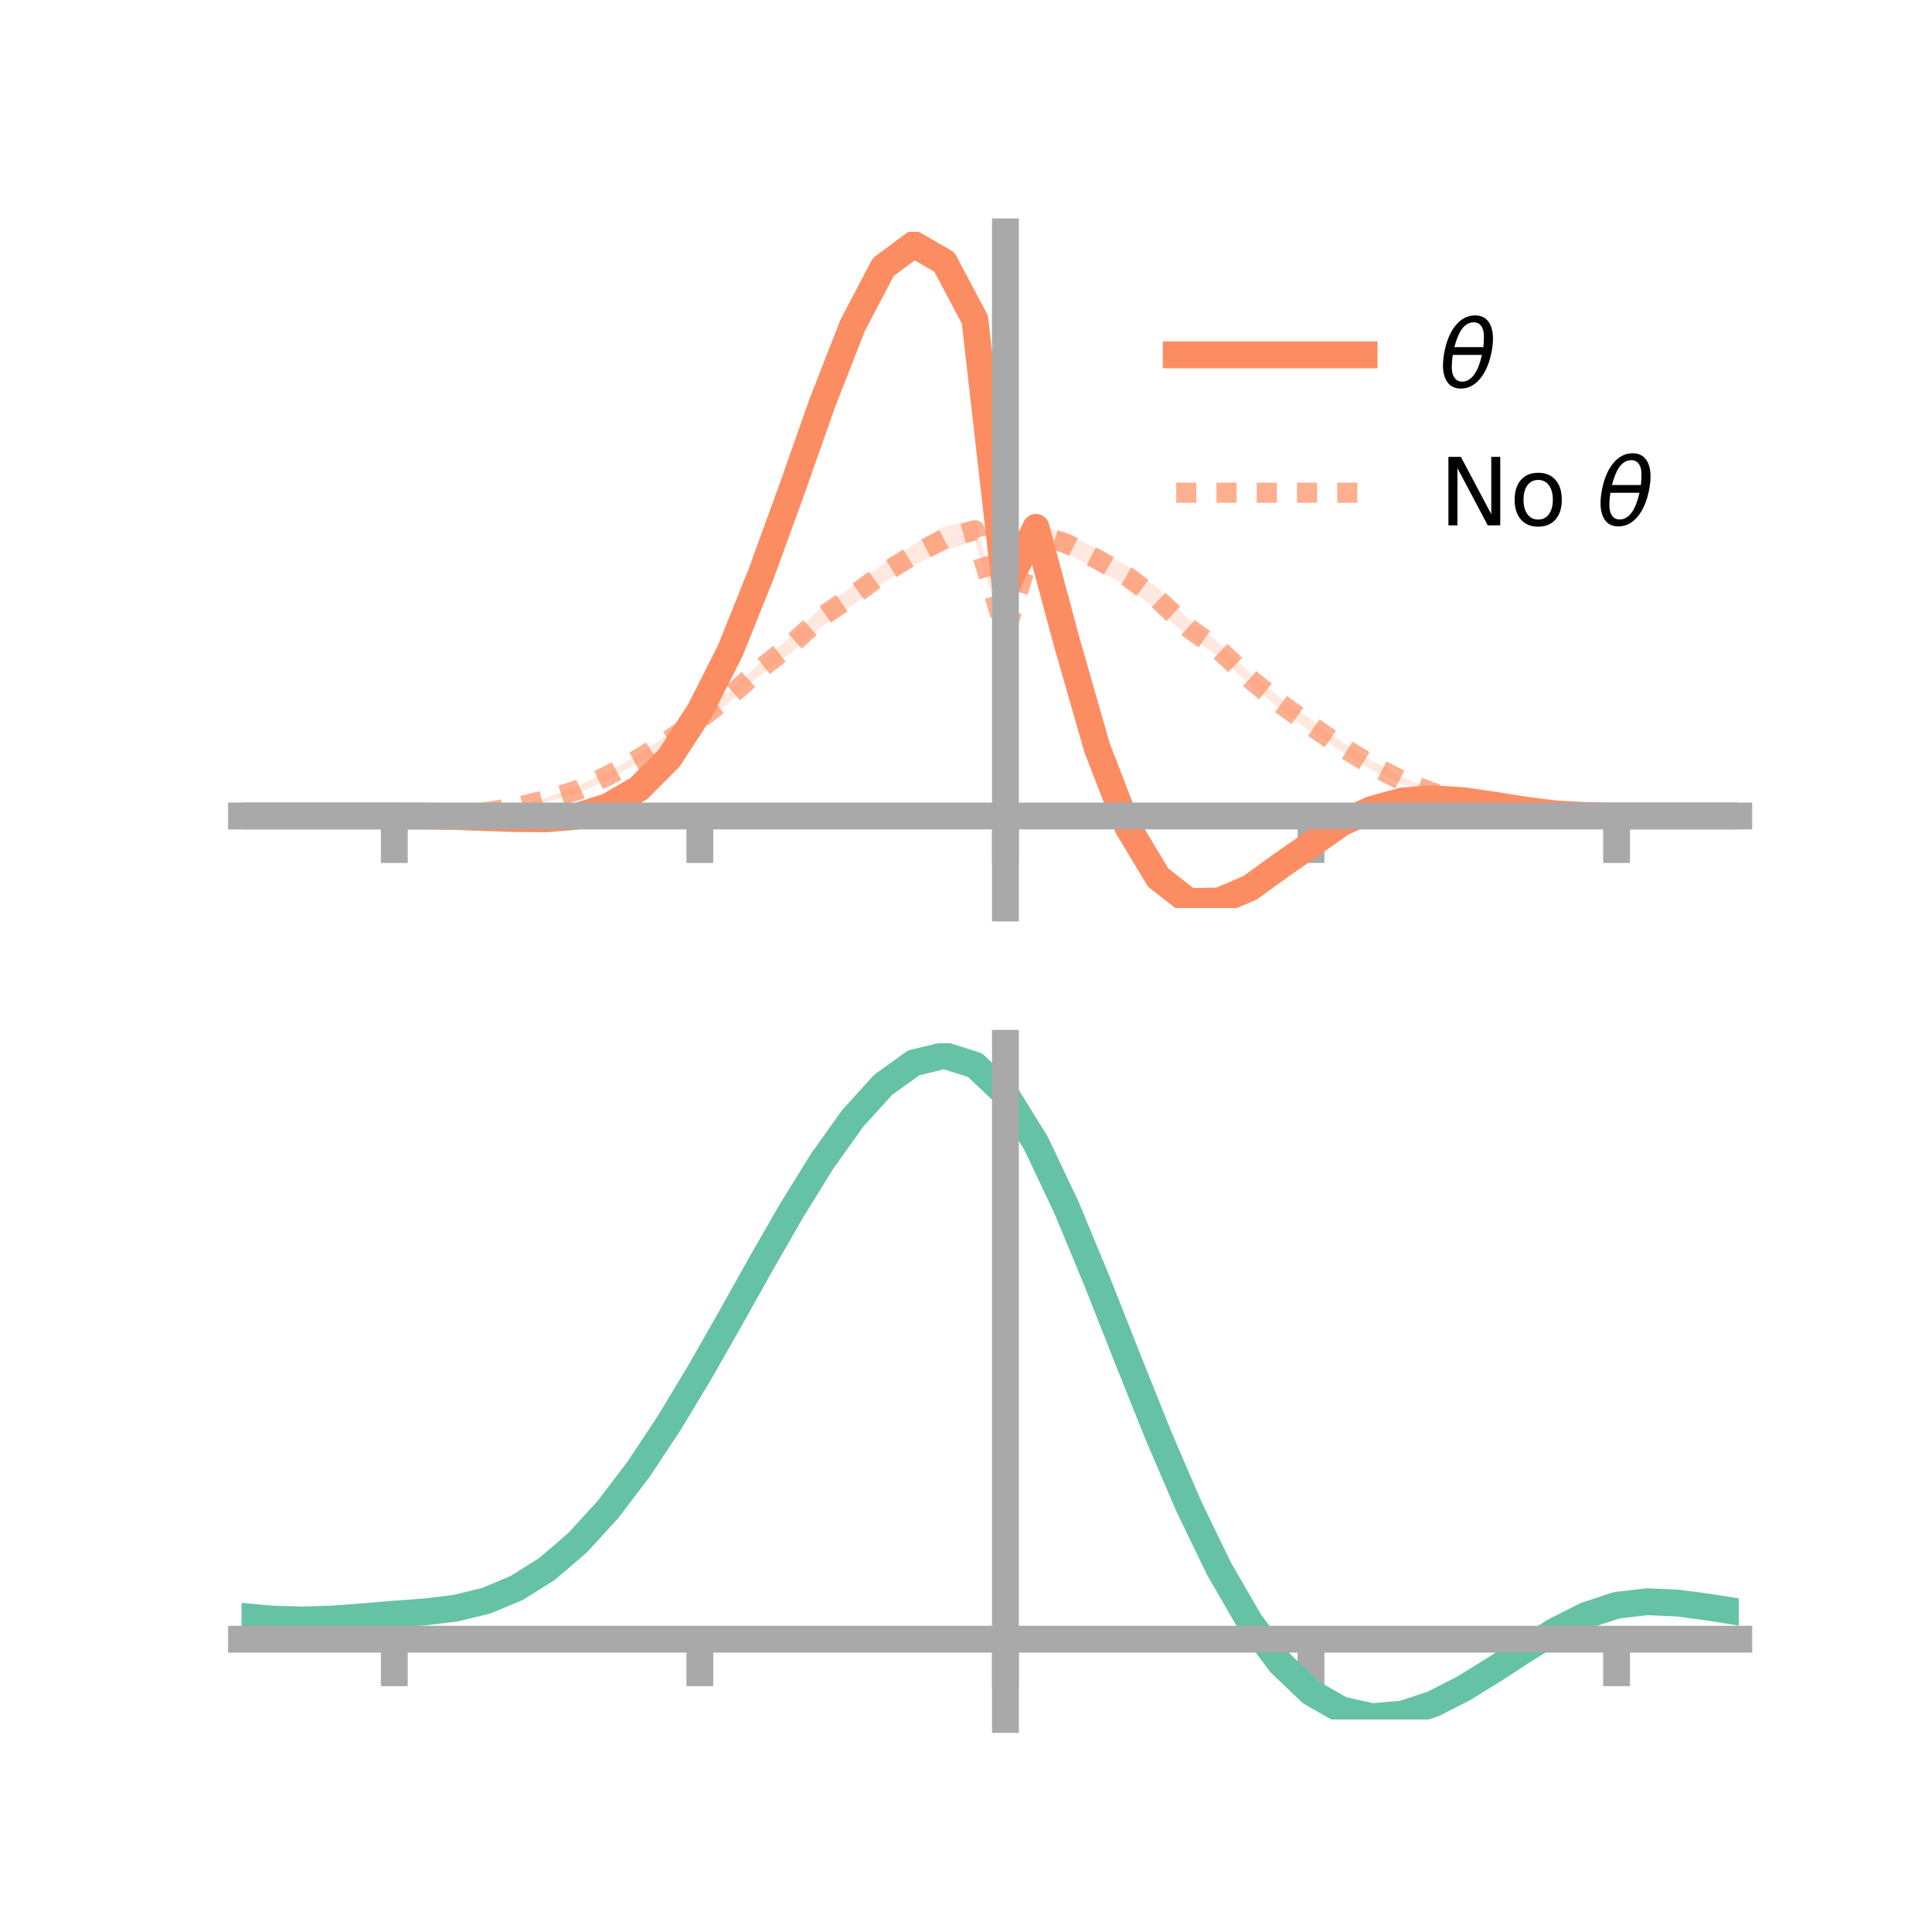 <?xml version="1.0" encoding="utf-8" standalone="no"?>
<!DOCTYPE svg PUBLIC "-//W3C//DTD SVG 1.1//EN"
  "http://www.w3.org/Graphics/SVG/1.1/DTD/svg11.dtd">
<!-- Created with matplotlib (https://matplotlib.org/) -->
<svg height="144pt" version="1.1" viewBox="0 0 144 144" width="144pt" xmlns="http://www.w3.org/2000/svg" xmlns:xlink="http://www.w3.org/1999/xlink">
 <defs>
  <style type="text/css">*{stroke-linecap:butt;stroke-linejoin:round;}</style>
 </defs>
 <g id="figure_1">
  <g id="patch_1">
   <path d="M 0 144 
L 144 144 
L 144 0 
L 0 0 
z
" style="fill:none;"/>
  </g>
  <g id="axes_1">
   <g id="patch_2">
    <path d="M 18 67.68 
L 129.6 67.68 
L 129.6 17.28 
L 18 17.28 
z
" style="fill:none;"/>
   </g>
   <g id="PolyCollection_1">
    <path clip-path="url(#pec56e71ba7)" d="M 18 60.82 
L 18 60.82 
L 20.278 60.82 
L 22.555 60.82 
L 24.833 60.82 
L 27.11 60.82 
L 29.388 60.82 
L 31.665 60.811 
L 33.943 60.818 
L 36.22 60.874 
L 38.498 60.922 
L 40.776 60.913 
L 43.053 60.681 
L 45.331 59.944 
L 47.608 58.543 
L 49.886 56.222 
L 52.163 52.539 
L 54.441 47.958 
L 56.718 42.193 
L 58.996 35.893 
L 61.273 29.316 
L 63.551 23.508 
L 65.829 18.892 
L 68.106 17.28 
L 70.384 18.376 
L 72.661 22.759 
L 74.939 43.36 
L 77.216 38.398 
L 79.494 46.917 
L 81.771 54.924 
L 84.049 61.011 
L 86.327 64.792 
L 88.604 66.703 
L 90.882 66.669 
L 93.159 65.837 
L 95.437 64.182 
L 97.714 62.669 
L 99.992 61.113 
L 102.269 60.096 
L 104.547 59.531 
L 106.824 59.351 
L 109.102 59.554 
L 111.38 59.871 
L 113.657 60.276 
L 115.935 60.612 
L 118.212 60.766 
L 120.49 60.82 
L 122.767 60.82 
L 125.045 60.82 
L 127.322 60.82 
L 129.6 60.82 
L 129.6 60.82 
L 129.6 60.82 
L 127.322 60.82 
L 125.045 60.82 
L 122.767 60.82 
L 120.49 60.82 
L 118.212 60.814 
L 115.935 60.713 
L 113.657 60.479 
L 111.38 60.163 
L 109.102 59.809 
L 106.824 59.715 
L 104.547 59.862 
L 102.269 60.542 
L 99.992 61.56 
L 97.714 63.23 
L 95.437 64.884 
L 93.159 66.516 
L 90.882 67.636 
L 88.604 67.68 
L 86.327 66.038 
L 84.049 62.25 
L 81.771 56.56 
L 79.494 48.685 
L 77.216 40.217 
L 74.939 44.265 
L 72.661 24.879 
L 70.384 20.676 
L 68.106 19.144 
L 65.829 20.93 
L 63.551 25.004 
L 61.273 30.845 
L 58.996 37.205 
L 56.718 43.411 
L 54.441 48.994 
L 52.163 53.425 
L 49.886 56.769 
L 47.608 59.02 
L 45.331 60.272 
L 43.053 60.978 
L 40.776 61.149 
L 38.498 61.11 
L 36.22 61.01 
L 33.943 60.895 
L 31.665 60.841 
L 29.388 60.82 
L 27.11 60.82 
L 24.833 60.82 
L 22.555 60.82 
L 20.278 60.82 
L 18 60.82 
z
" style="fill:#fc8d62;fill-opacity:0.2;"/>
   </g>
   <g id="PolyCollection_2">
    <path clip-path="url(#pec56e71ba7)" d="M 18 60.82 
L 18 60.82 
L 20.278 60.82 
L 22.555 60.82 
L 24.833 60.82 
L 27.11 60.82 
L 29.388 60.82 
L 31.665 60.786 
L 33.943 60.682 
L 36.22 60.437 
L 38.498 60.037 
L 40.776 59.439 
L 43.053 58.601 
L 45.331 57.537 
L 47.608 56.224 
L 49.886 54.688 
L 52.163 53.061 
L 54.441 51.407 
L 56.718 49.35 
L 58.996 47.395 
L 61.273 45.226 
L 63.551 43.722 
L 65.829 42.036 
L 68.106 40.575 
L 70.384 39.226 
L 72.661 38.765 
L 74.939 46.705 
L 77.216 39.1 
L 79.494 39.789 
L 81.771 40.909 
L 84.049 42.226 
L 86.327 43.852 
L 88.604 46.183 
L 90.882 47.942 
L 93.159 50.143 
L 95.437 52.025 
L 97.714 53.617 
L 99.992 55.306 
L 102.269 56.684 
L 104.547 57.969 
L 106.824 58.832 
L 109.102 59.631 
L 111.38 60.172 
L 113.657 60.536 
L 115.935 60.714 
L 118.212 60.798 
L 120.49 60.82 
L 122.767 60.82 
L 125.045 60.82 
L 127.322 60.82 
L 129.6 60.82 
L 129.6 60.82 
L 129.6 60.82 
L 127.322 60.82 
L 125.045 60.82 
L 122.767 60.82 
L 120.49 60.82 
L 118.212 60.83 
L 115.935 60.808 
L 113.657 60.703 
L 111.38 60.448 
L 109.102 60.02 
L 106.824 59.345 
L 104.547 58.449 
L 102.269 57.417 
L 99.992 56.006 
L 97.714 54.553 
L 95.437 52.866 
L 93.159 51.046 
L 90.882 48.952 
L 88.604 47.449 
L 86.327 45.534 
L 84.049 43.746 
L 81.771 42.446 
L 79.494 41.253 
L 77.216 40.455 
L 74.939 47.555 
L 72.661 40.282 
L 70.384 41.079 
L 68.106 42.113 
L 65.829 43.457 
L 63.551 45.092 
L 61.273 46.688 
L 58.996 48.651 
L 56.718 50.27 
L 54.441 52.276 
L 52.163 54.104 
L 49.886 55.621 
L 47.608 56.883 
L 45.331 58.065 
L 43.053 59.174 
L 40.776 59.765 
L 38.498 60.294 
L 36.22 60.627 
L 33.943 60.767 
L 31.665 60.822 
L 29.388 60.82 
L 27.11 60.82 
L 24.833 60.82 
L 22.555 60.82 
L 20.278 60.82 
L 18 60.82 
z
" style="fill:#fc8d62;fill-opacity:0.2;"/>
   </g>
   <g id="matplotlib.axis_1">
    <g id="xtick_1">
     <g id="line2d_1">
      <defs>
       <path d="M 0 0 
L 0 3.5 
" id="md888c07eea" style="stroke:#a9a9a9;stroke-width:2;"/>
      </defs>
      <g>
       <use style="fill:#a9a9a9;stroke:#a9a9a9;stroke-width:2;" x="29.388" xlink:href="#md888c07eea" y="60.82"/>
      </g>
     </g>
    </g>
    <g id="xtick_2">
     <g id="line2d_2">
      <g>
       <use style="fill:#a9a9a9;stroke:#a9a9a9;stroke-width:2;" x="52.163" xlink:href="#md888c07eea" y="60.82"/>
      </g>
     </g>
    </g>
    <g id="xtick_3">
     <g id="line2d_3">
      <g>
       <use style="fill:#a9a9a9;stroke:#a9a9a9;stroke-width:2;" x="74.939" xlink:href="#md888c07eea" y="60.82"/>
      </g>
     </g>
    </g>
    <g id="xtick_4">
     <g id="line2d_4">
      <g>
       <use style="fill:#a9a9a9;stroke:#a9a9a9;stroke-width:2;" x="97.714" xlink:href="#md888c07eea" y="60.82"/>
      </g>
     </g>
    </g>
    <g id="xtick_5">
     <g id="line2d_5">
      <g>
       <use style="fill:#a9a9a9;stroke:#a9a9a9;stroke-width:2;" x="120.49" xlink:href="#md888c07eea" y="60.82"/>
      </g>
     </g>
    </g>
   </g>
   <g id="matplotlib.axis_2"/>
   <g id="line2d_6">
    <path clip-path="url(#pec56e71ba7)" d="M 18 60.82 
L 20.278 60.82 
L 22.555 60.82 
L 24.833 60.82 
L 27.11 60.82 
L 29.388 60.82 
L 31.665 60.826 
L 33.943 60.857 
L 36.22 60.942 
L 38.498 61.016 
L 40.776 61.031 
L 43.053 60.83 
L 45.331 60.108 
L 47.608 58.782 
L 49.886 56.495 
L 52.163 52.982 
L 54.441 48.476 
L 56.718 42.802 
L 58.996 36.549 
L 61.273 30.08 
L 63.551 24.256 
L 65.829 19.911 
L 68.106 18.212 
L 70.384 19.526 
L 72.661 23.819 
L 74.939 43.812 
L 77.216 39.307 
L 79.494 47.801 
L 81.771 55.742 
L 84.049 61.631 
L 86.327 65.415 
L 88.604 67.192 
L 90.882 67.152 
L 93.159 66.177 
L 95.437 64.533 
L 97.714 62.949 
L 99.992 61.337 
L 102.269 60.319 
L 104.547 59.696 
L 106.824 59.533 
L 109.102 59.682 
L 111.38 60.017 
L 113.657 60.377 
L 115.935 60.662 
L 118.212 60.79 
L 120.49 60.82 
L 122.767 60.82 
L 125.045 60.82 
L 127.322 60.82 
L 129.6 60.82 
" style="fill:none;stroke:#fc8d62;stroke-linecap:square;stroke-width:2;"/>
   </g>
   <g id="line2d_7">
    <path clip-path="url(#pec56e71ba7)" d="M 18 60.82 
L 20.278 60.82 
L 22.555 60.82 
L 24.833 60.82 
L 27.11 60.82 
L 29.388 60.82 
L 31.665 60.804 
L 33.943 60.725 
L 36.22 60.532 
L 38.498 60.165 
L 40.776 59.602 
L 43.053 58.887 
L 45.331 57.801 
L 47.608 56.554 
L 49.886 55.155 
L 52.163 53.583 
L 54.441 51.842 
L 56.718 49.81 
L 58.996 48.023 
L 61.273 45.957 
L 63.551 44.407 
L 65.829 42.746 
L 68.106 41.344 
L 70.384 40.152 
L 72.661 39.524 
L 74.939 47.13 
L 77.216 39.778 
L 79.494 40.521 
L 81.771 41.678 
L 84.049 42.986 
L 86.327 44.693 
L 88.604 46.816 
L 90.882 48.447 
L 93.159 50.594 
L 95.437 52.445 
L 97.714 54.085 
L 99.992 55.656 
L 102.269 57.051 
L 104.547 58.209 
L 106.824 59.089 
L 109.102 59.825 
L 111.38 60.31 
L 113.657 60.619 
L 115.935 60.761 
L 118.212 60.814 
L 120.49 60.82 
L 122.767 60.82 
L 125.045 60.82 
L 127.322 60.82 
L 129.6 60.82 
" style="fill:none;stroke:#fc8d62;stroke-dasharray:1.5,1.5;stroke-dashoffset:0;stroke-opacity:0.7;stroke-width:1.5;"/>
   </g>
   <g id="patch_3">
    <path d="M 74.939 67.68 
L 74.939 17.28 
" style="fill:none;stroke:#a9a9a9;stroke-linecap:square;stroke-linejoin:miter;stroke-width:2;"/>
   </g>
   <g id="patch_4">
    <path d="M 129.6 67.68 
L 129.6 17.28 
" style="fill:none;"/>
   </g>
   <g id="patch_5">
    <path d="M 18 60.82 
L 129.6 60.82 
" style="fill:none;stroke:#a9a9a9;stroke-linecap:square;stroke-linejoin:miter;stroke-width:2;"/>
   </g>
   <g id="patch_6">
    <path d="M 18 17.28 
L 129.6 17.28 
" style="fill:none;"/>
   </g>
   <g id="legend_1">
    <g id="line2d_8">
     <path d="M 87.67 26.449 
L 101.67 26.449 
" style="fill:none;stroke:#fc8d62;stroke-linecap:square;stroke-width:2;"/>
    </g>
    <g id="line2d_9"/>
    <g id="text_1">
     <!-- $\theta$ -->
     <g transform="translate(107.27 28.899)scale(0.07 -0.07)">
      <defs>
       <path d="M 45.516 34.672 
L 14.453 34.672 
Q 12.359 20.062 14.5 13.875 
Q 17.188 6.25 24.469 6.25 
Q 31.781 6.25 37.359 13.922 
Q 42.234 20.656 45.516 34.672 
z
M 47.016 42.969 
Q 48.344 56.844 46.625 61.719 
Q 43.953 69.438 36.766 69.438 
Q 29.297 69.438 23.828 61.812 
Q 19.531 55.672 16.156 42.969 
z
M 38.188 76.766 
Q 49.906 76.766 54.594 66.406 
Q 59.281 56.109 55.719 37.844 
Q 52.203 19.625 43.453 9.281 
Q 34.766 -1.125 23.047 -1.125 
Q 11.281 -1.125 6.641 9.281 
Q 2 19.625 5.516 37.844 
Q 9.078 56.109 17.719 66.406 
Q 26.422 76.766 38.188 76.766 
z
" id="DejaVuSans-Oblique-952"/>
      </defs>
      <use transform="translate(0 0.234)" xlink:href="#DejaVuSans-Oblique-952"/>
     </g>
    </g>
    <g id="line2d_10">
     <path d="M 87.67 36.724 
L 101.67 36.724 
" style="fill:none;stroke:#fc8d62;stroke-dasharray:1.5,1.5;stroke-dashoffset:0;stroke-opacity:0.7;stroke-width:1.5;"/>
    </g>
    <g id="line2d_11"/>
    <g id="text_2">
     <!-- No $\theta$ -->
     <g transform="translate(107.27 39.174)scale(0.07 -0.07)">
      <defs>
       <path d="M 9.812 72.906 
L 23.094 72.906 
L 55.422 11.922 
L 55.422 72.906 
L 64.984 72.906 
L 64.984 0 
L 51.703 0 
L 19.391 60.984 
L 19.391 0 
L 9.812 0 
z
" id="DejaVuSans-78"/>
       <path d="M 30.609 48.391 
Q 23.391 48.391 19.188 42.75 
Q 14.984 37.109 14.984 27.297 
Q 14.984 17.484 19.156 11.844 
Q 23.344 6.203 30.609 6.203 
Q 37.797 6.203 41.984 11.859 
Q 46.188 17.531 46.188 27.297 
Q 46.188 37.016 41.984 42.703 
Q 37.797 48.391 30.609 48.391 
z
M 30.609 56 
Q 42.328 56 49.016 48.375 
Q 55.719 40.766 55.719 27.297 
Q 55.719 13.875 49.016 6.219 
Q 42.328 -1.422 30.609 -1.422 
Q 18.844 -1.422 12.172 6.219 
Q 5.516 13.875 5.516 27.297 
Q 5.516 40.766 12.172 48.375 
Q 18.844 56 30.609 56 
z
" id="DejaVuSans-111"/>
       <path id="DejaVuSans-32"/>
      </defs>
      <use transform="translate(0 0.234)" xlink:href="#DejaVuSans-78"/>
      <use transform="translate(74.805 0.234)" xlink:href="#DejaVuSans-111"/>
      <use transform="translate(135.986 0.234)" xlink:href="#DejaVuSans-32"/>
      <use transform="translate(167.773 0.234)" xlink:href="#DejaVuSans-Oblique-952"/>
     </g>
    </g>
   </g>
  </g>
  <g id="axes_2">
   <g id="patch_7">
    <path d="M 18 128.16 
L 129.6 128.16 
L 129.6 77.76 
L 18 77.76 
z
" style="fill:none;"/>
   </g>
   <g id="PolyCollection_3">
    <path clip-path="url(#p6a66b31333)" d="M 18 120.511 
L 18 120.431 
L 20.278 120.649 
L 22.555 120.713 
L 24.833 120.632 
L 27.11 120.454 
L 29.388 120.254 
L 31.665 120.084 
L 33.943 119.801 
L 36.22 119.245 
L 38.498 118.289 
L 40.776 116.84 
L 43.053 114.848 
L 45.331 112.303 
L 47.608 109.237 
L 49.886 105.72 
L 52.163 101.85 
L 54.441 97.759 
L 56.718 93.601 
L 58.996 89.55 
L 61.273 85.797 
L 63.551 82.538 
L 65.829 79.979 
L 68.106 78.32 
L 70.384 77.76 
L 72.661 78.487 
L 74.939 80.669 
L 77.216 84.396 
L 79.494 89.27 
L 81.771 94.842 
L 84.049 100.696 
L 86.327 106.468 
L 88.604 111.857 
L 90.882 116.629 
L 93.159 120.618 
L 95.437 123.726 
L 97.714 125.923 
L 99.992 127.235 
L 102.269 127.74 
L 104.547 127.552 
L 106.824 126.808 
L 109.102 125.663 
L 111.38 124.28 
L 113.657 122.821 
L 115.935 121.447 
L 118.212 120.311 
L 120.49 119.564 
L 122.767 119.303 
L 125.045 119.408 
L 127.322 119.72 
L 129.6 120.097 
L 129.6 120.202 
L 129.6 120.202 
L 127.322 119.85 
L 125.045 119.558 
L 122.767 119.464 
L 120.49 119.731 
L 118.212 120.489 
L 115.935 121.652 
L 113.657 123.07 
L 111.38 124.579 
L 109.102 126.01 
L 106.824 127.192 
L 104.547 127.959 
L 102.269 128.16 
L 99.992 127.662 
L 97.714 126.366 
L 95.437 124.211 
L 93.159 121.181 
L 90.882 117.307 
L 88.604 112.681 
L 86.327 107.456 
L 84.049 101.856 
L 81.771 96.171 
L 79.494 90.755 
L 77.216 86.016 
L 74.939 82.392 
L 72.661 80.276 
L 70.384 79.574 
L 68.106 80.118 
L 65.829 81.72 
L 63.551 84.186 
L 61.273 87.319 
L 58.996 90.921 
L 56.718 94.801 
L 54.441 98.779 
L 52.163 102.688 
L 49.886 106.383 
L 47.608 109.742 
L 45.331 112.674 
L 43.053 115.115 
L 40.776 117.038 
L 38.498 118.448 
L 36.22 119.386 
L 33.943 119.931 
L 31.665 120.203 
L 29.388 120.362 
L 27.11 120.545 
L 24.833 120.705 
L 22.555 120.772 
L 20.278 120.709 
L 18 120.511 
z
" style="fill:#66c2a5;fill-opacity:0.2;"/>
   </g>
   <g id="matplotlib.axis_3">
    <g id="xtick_6">
     <g id="line2d_12">
      <g>
       <use style="fill:#a9a9a9;stroke:#a9a9a9;stroke-width:2;" x="29.388" xlink:href="#md888c07eea" y="122.174"/>
      </g>
     </g>
    </g>
    <g id="xtick_7">
     <g id="line2d_13">
      <g>
       <use style="fill:#a9a9a9;stroke:#a9a9a9;stroke-width:2;" x="52.163" xlink:href="#md888c07eea" y="122.174"/>
      </g>
     </g>
    </g>
    <g id="xtick_8">
     <g id="line2d_14">
      <g>
       <use style="fill:#a9a9a9;stroke:#a9a9a9;stroke-width:2;" x="74.939" xlink:href="#md888c07eea" y="122.174"/>
      </g>
     </g>
    </g>
    <g id="xtick_9">
     <g id="line2d_15">
      <g>
       <use style="fill:#a9a9a9;stroke:#a9a9a9;stroke-width:2;" x="97.714" xlink:href="#md888c07eea" y="122.174"/>
      </g>
     </g>
    </g>
    <g id="xtick_10">
     <g id="line2d_16">
      <g>
       <use style="fill:#a9a9a9;stroke:#a9a9a9;stroke-width:2;" x="120.49" xlink:href="#md888c07eea" y="122.174"/>
      </g>
     </g>
    </g>
   </g>
   <g id="matplotlib.axis_4"/>
   <g id="line2d_17">
    <path clip-path="url(#p6a66b31333)" d="M 18 120.471 
L 20.278 120.679 
L 22.555 120.743 
L 24.833 120.669 
L 27.11 120.499 
L 29.388 120.308 
L 31.665 120.143 
L 33.943 119.866 
L 36.22 119.316 
L 38.498 118.368 
L 40.776 116.939 
L 43.053 114.981 
L 45.331 112.488 
L 47.608 109.49 
L 49.886 106.051 
L 52.163 102.269 
L 54.441 98.269 
L 56.718 94.201 
L 58.996 90.236 
L 61.273 86.558 
L 63.551 83.362 
L 65.829 80.85 
L 68.106 79.219 
L 70.384 78.667 
L 72.661 79.381 
L 74.939 81.53 
L 77.216 85.206 
L 79.494 90.012 
L 81.771 95.506 
L 84.049 101.276 
L 86.327 106.962 
L 88.604 112.269 
L 90.882 116.968 
L 93.159 120.899 
L 95.437 123.969 
L 97.714 126.144 
L 99.992 127.449 
L 102.269 127.95 
L 104.547 127.756 
L 106.824 127 
L 109.102 125.836 
L 111.38 124.429 
L 113.657 122.946 
L 115.935 121.55 
L 118.212 120.4 
L 120.49 119.648 
L 122.767 119.383 
L 125.045 119.483 
L 127.322 119.785 
L 129.6 120.15 
" style="fill:none;stroke:#66c2a5;stroke-linecap:square;stroke-width:2;"/>
   </g>
   <g id="patch_8">
    <path d="M 74.939 128.16 
L 74.939 77.76 
" style="fill:none;stroke:#a9a9a9;stroke-linecap:square;stroke-linejoin:miter;stroke-width:2;"/>
   </g>
   <g id="patch_9">
    <path d="M 129.6 128.16 
L 129.6 77.76 
" style="fill:none;"/>
   </g>
   <g id="patch_10">
    <path d="M 18 122.174 
L 129.6 122.174 
" style="fill:none;stroke:#a9a9a9;stroke-linecap:square;stroke-linejoin:miter;stroke-width:2;"/>
   </g>
   <g id="patch_11">
    <path d="M 18 77.76 
L 129.6 77.76 
" style="fill:none;"/>
   </g>
  </g>
 </g>
 <defs>
  <clipPath id="pec56e71ba7">
   <rect height="50.4" width="111.6" x="18" y="17.28"/>
  </clipPath>
  <clipPath id="p6a66b31333">
   <rect height="50.4" width="111.6" x="18" y="77.76"/>
  </clipPath>
 </defs>
</svg>
